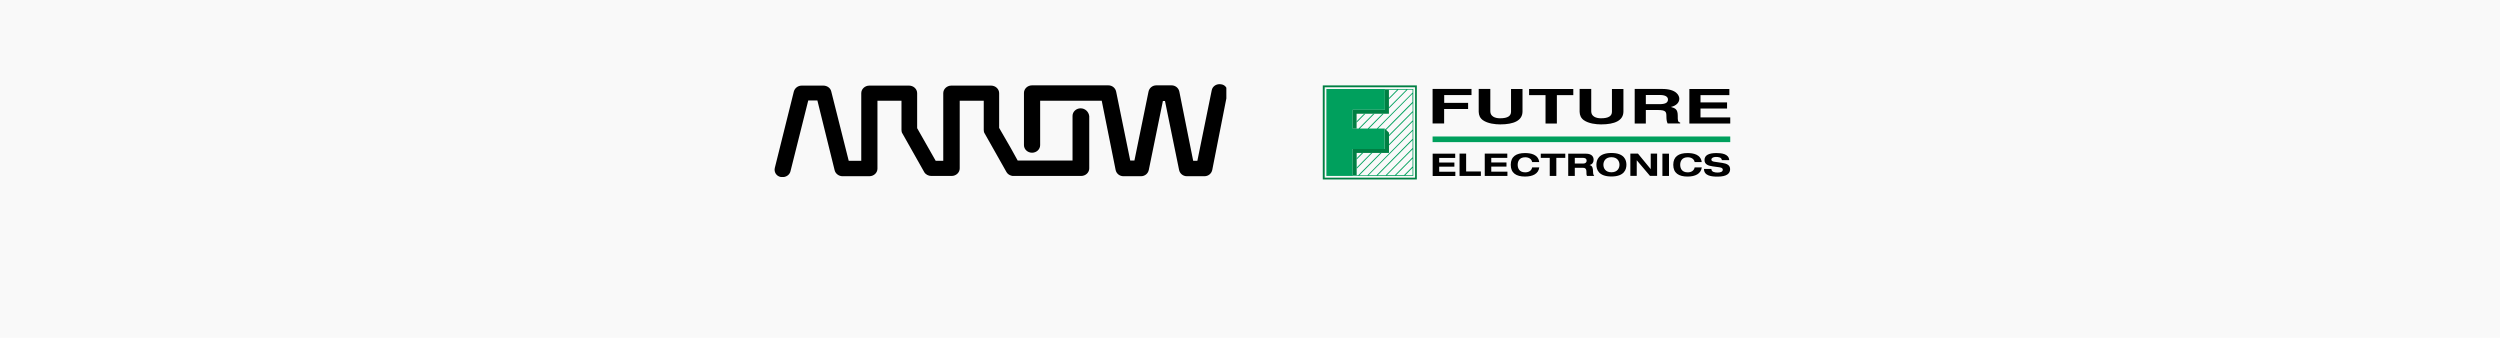 <?xml version="1.0" encoding="UTF-8" standalone="no"?>
<!-- Created with Inkscape (http://www.inkscape.org/) -->

<svg
   width="259"
   height="35"
   viewBox="0 0 68.527 9.26"
   version="1.1"
   id="svg5"
   inkscape:version="1.1 (c68e22c387, 2021-05-23)"
   sodipodi:docname="1_distributor.svg"
   xmlns:inkscape="http://www.inkscape.org/namespaces/inkscape"
   xmlns:sodipodi="http://sodipodi.sourceforge.net/DTD/sodipodi-0.dtd"
   xmlns="http://www.w3.org/2000/svg"
   xmlns:svg="http://www.w3.org/2000/svg">
  <sodipodi:namedview
     id="namedview7"
     pagecolor="#505050"
     bordercolor="#eeeeee"
     borderopacity="1"
     inkscape:pageshadow="0"
     inkscape:pageopacity="0"
     inkscape:pagecheckerboard="0"
     inkscape:document-units="mm"
     showgrid="false"
     units="px"
     width="259px"
     inkscape:zoom="4.2835118"
     inkscape:cx="131.31749"
     inkscape:cy="7.8206858"
     inkscape:window-width="1920"
     inkscape:window-height="1013"
     inkscape:window-x="-9"
     inkscape:window-y="-9"
     inkscape:window-maximized="1"
     inkscape:current-layer="layer1"
     showguides="true"
     inkscape:guide-bbox="true" />
  <defs
     id="defs2">
    <clipPath
       id="_clipPath_54YrGfEr6ejH1v37yrWMlYAZN0XkJKpK">
      <rect
         width="174"
         height="35"
         id="rect22" />
    </clipPath>
  </defs>
  <g
     inkscape:label="Camada 1"
     inkscape:groupmode="layer"
     id="layer1">
    <rect
       style="fill:#f9f9f9;stroke:none;stroke-width:0.887;stroke-linecap:round;stroke-linejoin:round;paint-order:stroke markers fill"
       id="rect31"
       width="68.527"
       height="9.26"
       x="-5.0862633e-07"
       y="-1.5894572e-07"
       ry="0" />
    <g
       id="g34340"
       transform="matrix(1.241,0,0,1.241,-8.255,-0.86)">
      <g
         id="g4306"
         transform="matrix(0.015,0,0,0.015,35.479,-1.28)">
        <rect
           x="187.7"
           y="332.5"
           class="st0"
           width="438.3"
           height="8.3"
           id="rect4054" />
        <path
           d="M 187.8,357.8 H 221 v 6.3 h -23.6 v 6.8 h 22.4 v 6 h -22.4 v 7.5 h 23.8 v 6.3 h -33.4 z m 39.7,32.8 h 31.3 V 384 h -21.7 v -26.3 h -9.7 v 32.9 z m 37,0 h 33.4 v -6.3 h -23.8 v -7.5 h 22.4 v -6 H 274.1 V 364 h 23.6 v -6.3 h -33.2 z m 80.2,-20.4 c -1.4,-11.3 -12.4,-13.3 -20.9,-13.3 -12.9,0 -21,5.1 -21,17.3 0,12.2 8.1,17.3 21,17.3 11.3,0 19.8,-4 21,-13.5 h -10.5 c -0.9,5.2 -5.5,7.3 -10.2,7.3 -9.2,0 -11.1,-6.6 -11.1,-11.1 0,-4.5 1.9,-11.1 11.1,-11.1 5,0 9.3,2.3 10.2,7.1 z m 15.5,20.4 h 9.7 V 364 h 13.2 v -6.2 H 347 v 6.2 h 13.2 z m 27.2,0 h 9.7 v -12 h 12 c 3,0 5.1,1.2 5.1,5.7 0,3.4 0,4.8 0.9,6.3 h 10.6 c -1.7,-1.7 -1.8,-5.5 -1.8,-7.1 0,-3.2 -0.6,-8.2 -4.9,-8.8 v -0.1 c 4,-1.3 5.8,-3.9 5.8,-7.9 0,-3.4 -1.6,-8.9 -11.5,-8.9 h -25.9 z m 9.7,-26.6 h 12.3 c 2.3,0 5.1,0.8 5.1,4.1 0,3.1 -2.5,4.2 -4.6,4.2 h -12.8 z m 53.9,-7.2 c -19.1,0 -22.1,10.5 -22.1,17.3 0,6.8 3,17.3 22.1,17.3 19.1,0 22.1,-10.5 22.1,-17.3 0,-6.8 -3,-17.3 -22.1,-17.3 m 0,28.4 c -8.8,0 -11.8,-6 -11.8,-11.1 0,-5.1 3.1,-11.1 11.8,-11.1 8.8,0 11.9,6 11.9,11.1 0,5.2 -3.1,11.1 -11.9,11.1 m 57.9,-4.6 v 0 l -18.8,-22.9 h -11.2 v 32.8 h 9.4 v -22.9 h 0.1 l 19.4,22.9 h 10.5 v -32.8 h -9.4 z m 17.2,10 h 9.7 v -32.8 h -9.7 z M 584,370.2 c -1.4,-11.3 -12.4,-13.3 -20.9,-13.3 -13,0 -21,5.1 -21,17.3 0,12.2 8.1,17.3 21,17.3 11.3,0 19.8,-4 21,-13.5 h -10.5 c -1,5.2 -5.5,7.3 -10.2,7.3 -9.2,0 -11.1,-6.6 -11.1,-11.1 0,-4.5 1.9,-11.1 11.1,-11.1 5,0 9.3,2.3 10.2,7.1 z m 40.5,-2.9 c -0.6,-9.3 -11.5,-10.4 -18.8,-10.4 -11.1,0 -17.6,3 -17.6,10.3 0,6.7 6,8.4 12.1,9.3 l 8.8,1.2 c 3.8,0.5 6,1.2 6,3.8 0,2.8 -3.1,4.1 -7.6,4.1 -4.2,0 -9.1,-0.8 -9.2,-5.3 h -10.9 c 0.1,10.3 11.4,11.3 20,11.3 14,0 18.5,-4.9 18.5,-11 0,-6 -4.9,-8.2 -11.4,-9.2 l -12.1,-1.8 c -2.5,-0.4 -4.1,-1.3 -4.1,-3.1 0,-2.2 2.6,-3.9 6.6,-3.9 3.9,0 8.3,0.5 8.9,4.7 z M 204.8,292 H 240 v -9 H 204.8 V 271.5 H 245 v -9 h -57.3 v 50.8 h 17 V 292 Z M 320.3,262.6 H 303.2 V 296 c 0,6.2 -4.7,9.7 -16.2,9.7 -7.8,0 -14.3,-3.1 -14.3,-10.2 v -33 h -17.1 v 33.7 c 0.2,5.1 1.9,9.2 6.2,12.3 7.1,5 18.1,6.2 25.4,6.2 20.2,0 32.9,-5.7 32.9,-19.1 v -33 z m 50.4,9 h 24.2 v -9 h -65.1 v 9 H 354 v 41.8 h 16.7 z m 98.2,-9 H 451.8 V 296 c 0,6.2 -4.7,9.7 -16.2,9.7 -7.8,0 -14.3,-3.1 -14.3,-10.2 v -33 h -17.1 v 33.7 c 0.2,5.1 1.9,9.2 6.2,12.3 7.1,5 18.1,6.2 25.4,6.2 20.2,0 32.9,-5.7 32.9,-19.1 v -33 z m 16.4,50.8 h 16.4 V 293.5 H 519 c 12.4,0 13,2.7 13,9.6 0,5.2 0.7,7.9 1.8,10.2 h 18.5 V 312 c -3.6,-0.9 -3.6,-2.7 -3.6,-10.1 0,-9.5 -3.6,-11 -10.1,-12.9 7.9,-1.7 12.4,-6.5 12.4,-12.1 0,-4.4 -3.9,-14.4 -25.2,-14.4 H 485.3 Z M 501.7,285 v -13.6 h 20.9 c 9.8,0 11.7,4 11.7,6.6 0,5 -4.2,6.9 -12.9,6.9 h -19.7 z m 123,-22.4 h -58.9 v 50.8 H 626 v -9 h -43.8 v -13.1 h 39.1 v -9 h -39.1 v -10.7 h 42.5 z"
           id="path4056" />
        <g
           id="g4259">
          <path
             class="st2"
             d="M 161.9,257.3 H 28.8 26 v 2.7 133.1 2.7 h 2.7 133.1 2.7 V 393.1 260 257.3 Z m 0,135.8 H 28.8 V 260 h 133.1 z"
             id="path4060" />
          <path
             class="st0"
             d="M 159.3,389.3 V 266.8 262.6 H 109.5 31.3 v 87.2 13.8 27 h 128 z m -1.1,0.2 h -10.7 l 10.7,-10.8 z m 0,-12.8 -12.6,12.7 H 134 L 158.2,365 Z m 0,-13.6 -26.1,26.3 h -11.6 l 37.7,-38 z m 0,-13.6 -39.6,40 H 107 l 51.2,-51.6 z m 0,-13.6 -53.1,53.6 H 93.5 l 64.7,-65.2 z m 0,-54.4 -39.9,40.3 0.8,0.8 0.2,0.2 39,-39.3 v 11.7 l -34.8,35 v 0.2 1.5 0.2 l 34.8,-35 v 11.7 l -34.8,35 v 0.4 1.5 l 34.8,-35 v 11.7 L 91.7,389.6 H 80 l 32.5,-32.8 H 111 110.6 L 78.1,389.6 H 75.9 70 v -3.6 -0.1 -1.5 -0.4 -11.7 -0.3 -1.6 -11.7 -1.9 0 -5.9 h 5.8 1.9 11.6 1.6 0.3 11.6 0.2 1.5 0.1 v 0 h 11.6 0.4 0.6 v -0.6 -0.4 0 -11.7 -0.2 -1.5 -0.2 -11.7 0 -0.4 -1.6 0 -1.8 h -9.8 L 158,269.7 v 11.8 z m -34.4,-17.8 h 11.6 l -12,12.1 v 1.9 l 13.9,-14 h 11.6 l -25.5,25.7 v 1.9 l 27.4,-27.7 h 7.4 v 4.2 l -52.6,53 H 94.1 l 21.7,-21.9 h -1.9 L 92.2,320.8 H 80.6 l 21.7,-21.9 h -1.9 L 78.7,320.8 H 70 v -2.9 -1.9 -11.7 0 -1.9 -9.2 h 9.1 v 0 H 81 92.6 v 0 h 1.9 11.6 v 0 h 1.9 9.4 v -9.5 -1.9 0 -11.7 -1.9 -3.7 -0.8 h 6 z"
             id="path4062"
             sodipodi:insensitive="true" />
          <path
             class="st0"
             d="m 88.8,299 -13,13.1 v -1.9 L 86.9,299 Z m -3.6,57.7 h -1.6 l -7.7,7.8 v 1.6 0.3 l 9.7,-9.7 z m 13.7,0 H 97.4 97.2 L 76,378.1 v 0.3 1.5 0.1 l 23,-23.3 z"
             id="path4064" />
          <polygon
             class="st2"
             points="75.9,366.1 75.9,356.7 85.2,356.7 86.7,356.7 97.3,356.7 98.9,356.7 109.5,356.7 111,356.7 121.6,356.7 123.2,356.7 123.5,356.7 123.5,356.4 123.5,354.9 123.5,344.2 123.5,342.6 123.5,331.9 123.5,330.3 123.5,326.9 119.8,323.3 119.1,322.5 117.4,320.8 117.4,324.2 117.4,325.8 117.4,336.5 117.4,338 117.4,348.7 117.4,350.3 117.4,350.9 116.7,350.9 115.2,350.9 104.6,350.9 103.1,350.9 92.4,350.9 90.9,350.9 80.3,350.9 78.8,350.9 70,350.9 70,359.8 70,361.3 70,372 70,373.6 70,384.3 70,385.9 70,389.5 75.9,389.5 75.9,379.9 75.9,378.4 75.9,367.7 "
             id="polygon4066" />
          <polygon
             class="st2"
             points="75.8,318.7 75.8,317.2 75.8,306.5 75.8,304.9 75.8,299 81.7,299 83.2,299 93.8,299 95.4,299 106,299 107.5,299 118.1,299 119.7,299 123.4,299 123.4,295.2 123.4,293.7 123.4,283 123.4,281.4 123.4,270.7 123.4,269.1 123.4,263.7 117.4,263.7 117.4,264.5 117.4,275.2 117.4,276.8 117.4,287.5 117.4,289 117.4,293.2 113.2,293.2 111.7,293.2 101.1,293.2 99.5,293.2 88.9,293.2 87.4,293.2 70,293.2 70,310.8 70,312.3 70,320.9 72.1,320.9 73.7,320.9 75.8,320.9 "
             id="polygon4068" />
        </g>
      </g>
      <g
         style="isolation:isolate"
         id="g42"
         transform="matrix(0.059,0,0,0.059,23.648,2.549)">
        <g
           clip-path="url(#_clipPath_54YrGfEr6ejH1v37yrWMlYAZN0XkJKpK)"
           id="g31">
          <path
             d="m 116.482,9.092 c -1.662,0 -3.031,1.271 -3.031,2.835 V 28.645 H 92.92 L 90.378,24.05 85.979,16.425 V 3.422 c 0,-1.564 -1.369,-2.835 -3.031,-2.835 h -14.86 c -1.662,0 -3.031,1.271 -3.031,2.835 V 28.743 H 62.222 L 55.281,16.522 v -13.1 c 0,-1.564 -1.369,-2.835 -3.031,-2.835 H 37.39 c -1.662,0 -3.031,1.271 -3.031,2.835 V 28.743 H 29.666 L 23.116,2.737 C 22.822,1.466 21.552,0.587 20.183,0.587 h -8.115 c -1.368,0 -2.542,0.879 -2.933,2.15 L 1.998,31.383 c -0.391,1.564 0.587,3.128 2.249,3.421 0.098,0 0.196,0 0.293,0 0.098,0 0.294,0 0.391,0 0.196,0 0.391,0 0.489,0 1.173,-0.195 2.151,-0.977 2.444,-2.15 L 14.512,6.159 h 3.422 l 6.453,26.104 c 0.293,1.271 1.564,2.248 2.933,2.248 h 10.07 c 1.662,0 3.03,-1.271 3.03,-2.835 V 6.257 h 8.995 v 10.95 c 0,0.489 0.097,0.977 0.391,1.368 l 8.114,14.372 c 0.489,0.88 1.564,1.466 2.64,1.466 h 7.626 c 1.662,0 3.03,-1.271 3.03,-2.835 V 6.257 h 8.995 v 10.95 c 0,0.489 0.098,0.977 0.391,1.368 l 8.114,14.372 c 0.391,0.684 1.076,1.173 1.858,1.369 0.293,0.097 0.489,0.097 0.782,0.097 h 25.321 c 1.662,0 3.031,-1.271 3.031,-2.835 V 12.025 c -0.196,-1.662 -1.564,-2.933 -3.226,-2.933 z"
             fill="#000000"
             id="path27" />
          <path
             d="m 169.079,0.098 c -1.662,-0.294 -3.226,0.684 -3.519,2.248 l -5.377,26.397 h -1.564 L 153.437,2.835 c -0.293,-1.369 -1.466,-2.346 -2.933,-2.346 h -5.67 c -1.467,0 -2.64,0.977 -2.933,2.346 l -5.28,25.81 h -1.564 l -5.279,-25.81 c -0.294,-1.369 -1.467,-2.346 -2.933,-2.346 h -2.444 -26.104 c -1.662,0 -3.03,1.271 -3.03,2.835 v 19.553 c 0,1.564 1.368,2.835 3.03,2.835 1.662,0 3.031,-1.271 3.031,-2.835 V 6.257 h 23.073 v 0.098 l 5.181,25.81 c 0.294,1.369 1.467,2.346 2.933,2.346 h 6.55 c 1.467,0 2.64,-0.977 2.933,-2.346 l 5.28,-25.81 h 0.782 l 5.279,25.81 c 0.294,1.369 1.467,2.346 2.933,2.346 h 6.55 c 1.467,0 2.64,-0.977 2.933,-2.346 l 5.28,-26.788 V 1.369 c -0.391,-0.685 -1.076,-1.173 -1.956,-1.271 z"
             fill="#000000"
             id="path29" />
        </g>
      </g>
    </g>
  </g>
  <style
     type="text/css"
     id="style126">
	.st0{fill:#00A05D;}
	.st1{fill:#FFFFFF;}
	.st2{fill:#007F43;}
</style>
  <style
     type="text/css"
     id="style4052">
	.st0{fill:#00A05D;}
	.st1{fill:#FFFFFF;}
	.st2{fill:#007F43;}
</style>
</svg>
